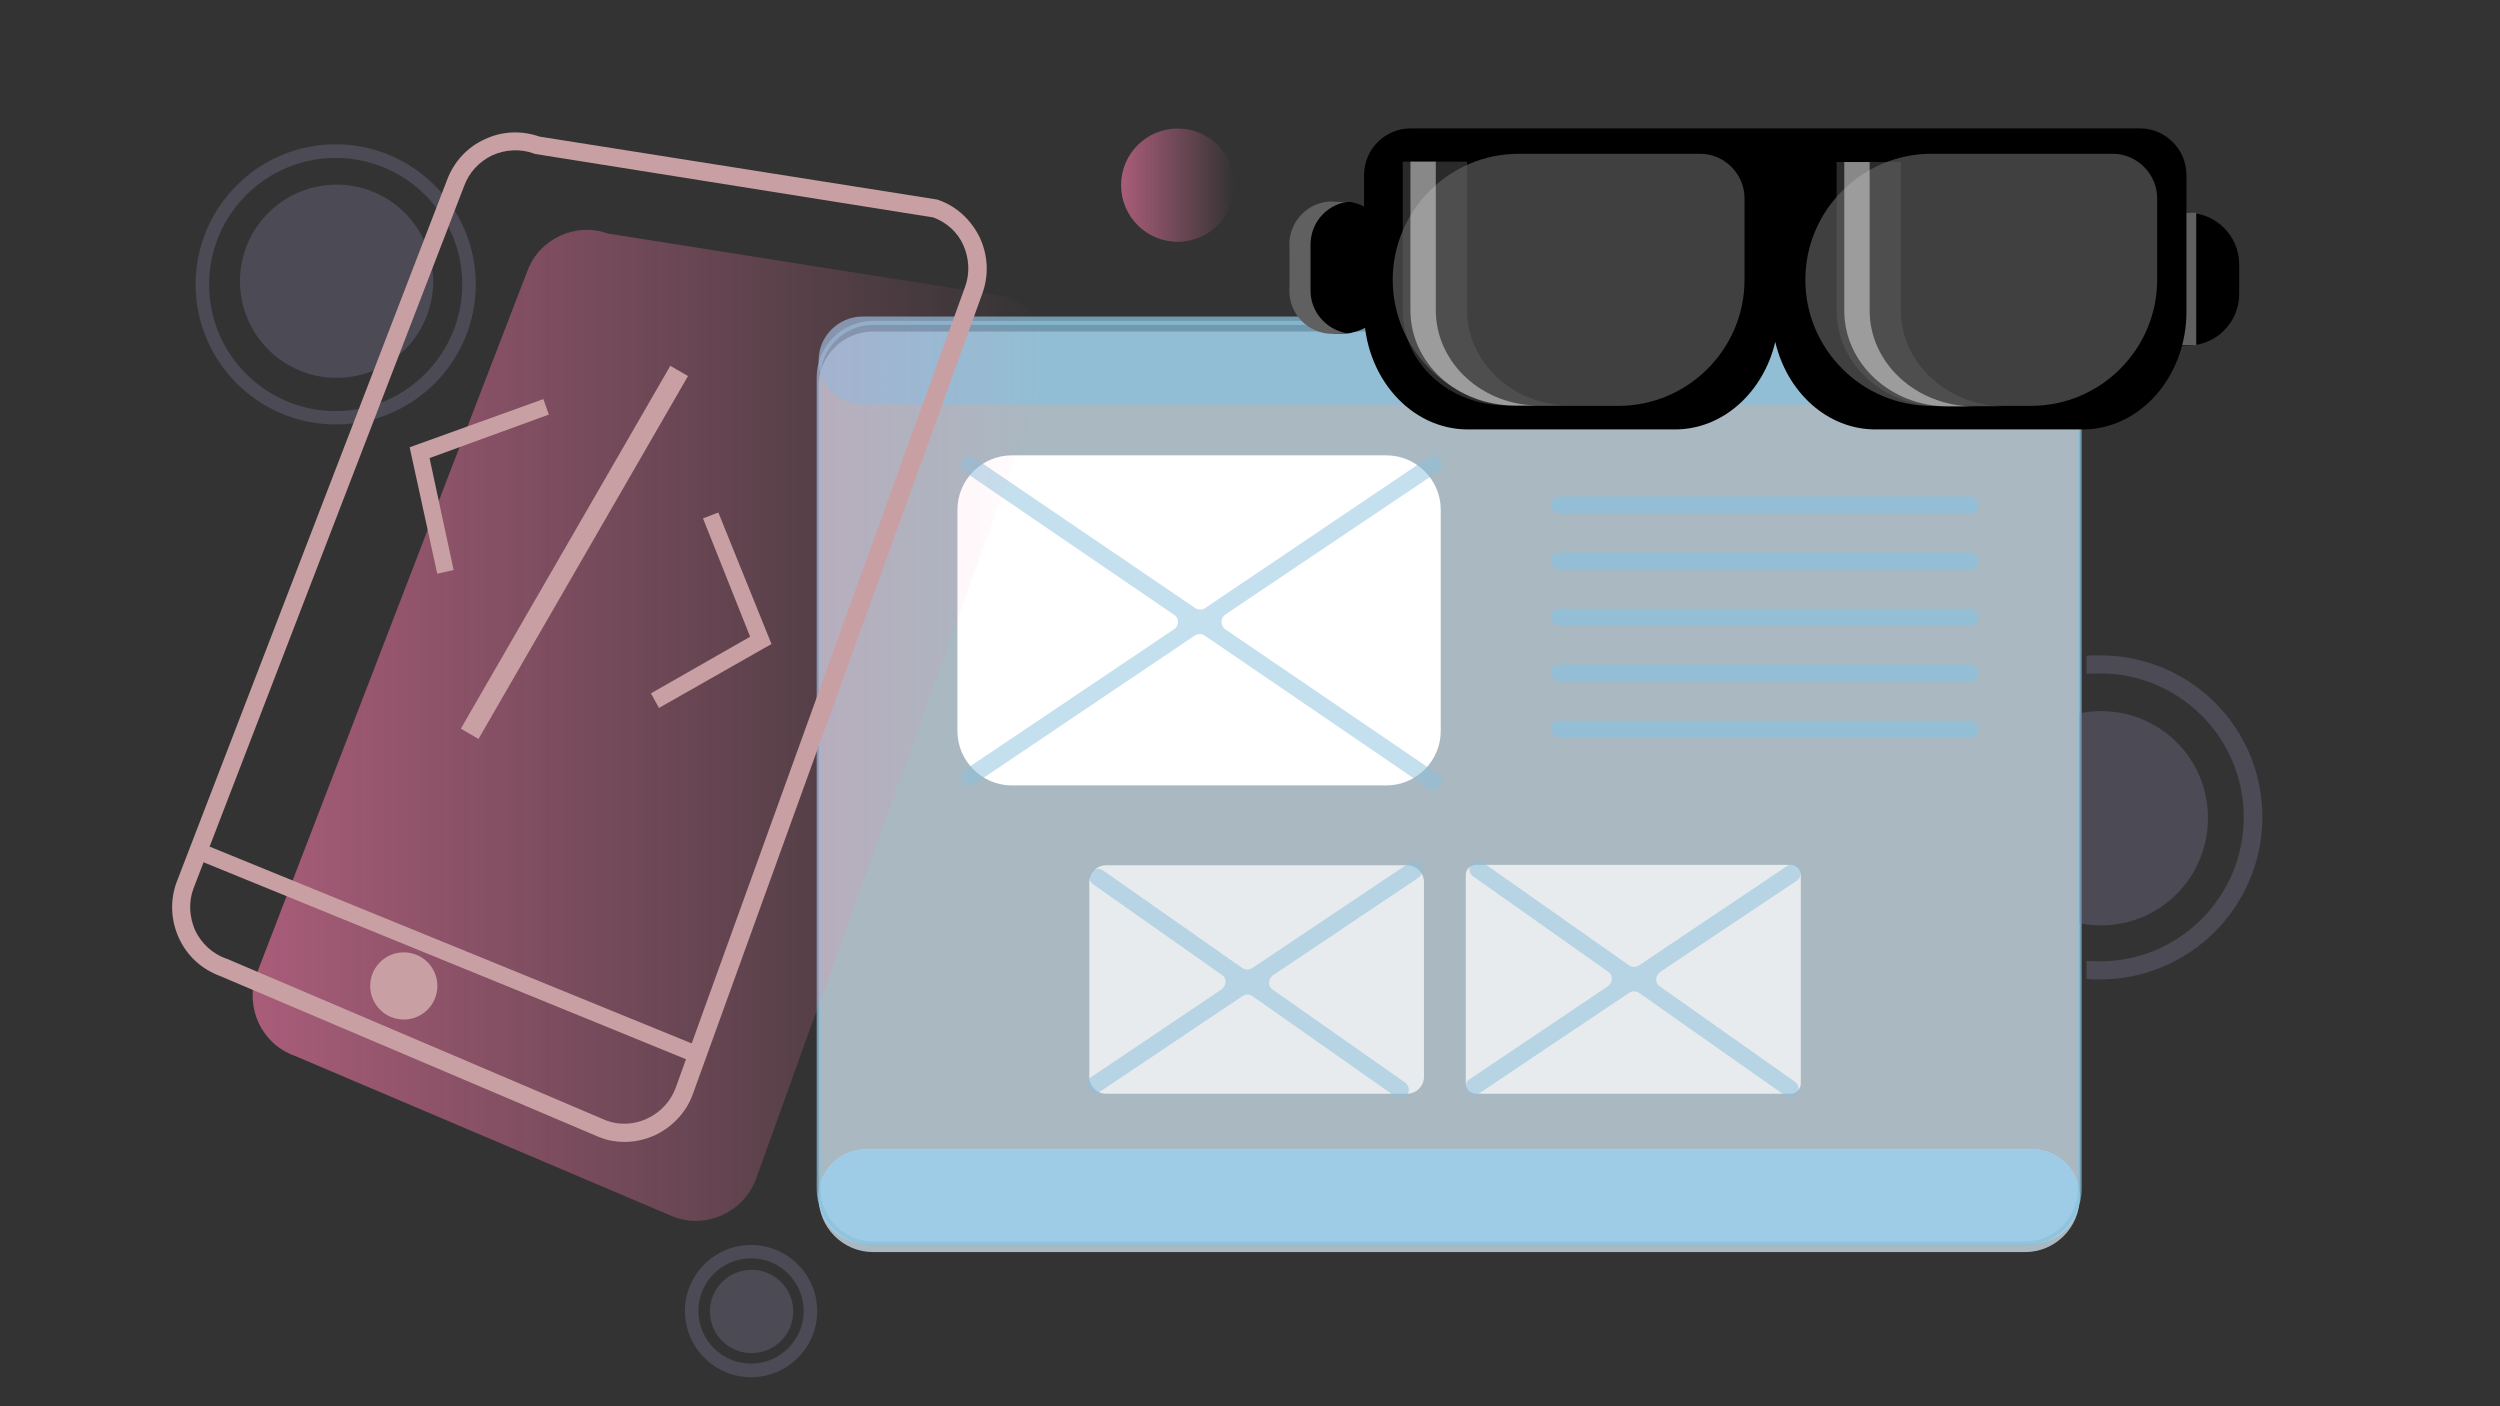 <?xml version="1.0" encoding="utf-8"?>
<!-- Generator: Adobe Illustrator 22.0.0, SVG Export Plug-In . SVG Version: 6.00 Build 0)  -->
<svg version="1.1" id="Layer_1" xmlns="http://www.w3.org/2000/svg" xmlns:xlink="http://www.w3.org/1999/xlink" x="0px" y="0px"
	 viewBox="0 0 1920 1080" style="enable-background:new 0 0 1920 1080;" xml:space="preserve">
<rect x="0" y="0" width="1920" height="1080" fill="#333333" stroke="none"/>
<style type="text/css">
	.st0{opacity:0.3;enable-background:new    ;}
	.st1{fill:#837FA5;}
	.st2{opacity:0.3;fill:#837FA5;enable-background:new    ;}
	.st3{opacity:0.72;fill:#D7ECF9;enable-background:new    ;}
	.st4{fill:#D4E8FF;}
	.st5{opacity:0.72;fill:none;stroke:#8AC1DD;stroke-width:3;stroke-miterlimit:10;enable-background:new    ;}
	.st6{fill:#FFFFFF;}
	.st7{opacity:0.72;fill:#FFFFFF;enable-background:new    ;}
	.st8{opacity:0.72;fill:#8AC1DD;enable-background:new    ;}
	.st9{opacity:0.72;}
	.st10{fill:none;}
	.st11{fill:#8AC1DD;}
	.st12{opacity:0.5;fill:#8AC1DD;enable-background:new    ;}
	.st13{opacity:0.52;fill:#8AC1DD;enable-background:new    ;}
	.st14{fill:#606060;}
	.st15{opacity:0.25;fill:#FFFFFF;enable-background:new    ;}
	.st16{opacity:0.44;}
	.st17{opacity:0.44;fill:#FFFFFF;enable-background:new    ;}
	.st18{opacity:0.58;fill:url(#SVGID_1_);enable-background:new    ;}
	.st19{opacity:0.58;fill:url(#SVGID_2_);enable-background:new    ;}
	.st20{fill:#C89FA2;}
</style>
<g class="st0">
	<path class="st1" d="M257.8,326c-59.3,0-107.6-48.3-107.6-107.6c0-59.3,48.3-107.6,107.6-107.6s107.6,48.3,107.6,107.6
		C365.4,277.8,317.2,326,257.8,326z M257.8,121.3c-53.6,0-97.2,43.6-97.2,97.2s43.6,97.2,97.2,97.2S355,272,355,218.4
		S311.4,121.3,257.8,121.3z"/>
</g>
<circle class="st2" cx="258.5" cy="216" r="74.2"/>
<g class="st0">
	<path class="st1" d="M576.8,1057.7c-28,0-50.8-22.8-50.8-50.8c0-28,22.8-50.8,50.8-50.8s50.8,22.8,50.8,50.8
		C627.7,1034.9,604.9,1057.7,576.8,1057.7z M576.8,966.4c-22.3,0-40.4,18.1-40.4,40.4c0,22.3,18.1,40.4,40.4,40.4
		c22.3,0,40.4-18.1,40.4-40.4C617.2,984.6,599.1,966.4,576.8,966.4z"/>
</g>
<circle class="st2" cx="577.2" cy="1007.2" r="32"/>
<path class="st3" d="M1555.4,961.6H670.5c-23,0-41.8-18.8-41.8-41.8V296.4c0-23,18.8-41.8,41.8-41.8h884.9c23,0,41.8,18.8,41.8,41.8
	v623.3C1597.2,942.8,1578.3,961.6,1555.4,961.6z"/>
<path class="st4" d="M1560.9,955h-896c-19.8,0-36.2-16.4-36.2-36.2l0,0c0-19.8,16.4-36.2,36.2-36.2h896c19.8,0,36.2,16.4,36.2,36.2
	l0,0C1597.2,938.9,1580.8,955,1560.9,955z"/>
<path class="st5" d="M1555.4,955H670.5c-23,0-41.8-18.8-41.8-41.8V289.8c0-23,18.8-41.8,41.8-41.8h884.9c23,0,41.8,18.8,41.8,41.8
	v623.3C1597.2,936.2,1578.3,955,1555.4,955z"/>
<path class="st6" d="M1064.7,603.2H777.1c-23,0-41.8-18.8-41.8-41.8V391.5c0-23,18.8-41.8,41.8-41.8h287.6c23,0,41.8,18.8,41.8,41.8
	v169.9C1106.5,584.4,1087.7,603.2,1064.7,603.2z"/>
<path class="st7" d="M1080.7,840H849.5c-7,0-12.9-5.9-12.9-12.9V677.4c0-7,5.9-12.9,12.9-12.9h231.2c7,0,12.9,5.9,12.9,12.9v149.7
	C1093.6,834.1,1087.7,840,1080.7,840z"/>
<path class="st7" d="M1375.2,840h-241.7c-4.3,0-7.8-3.5-7.8-7.8V672c0-4.3,3.5-7.8,7.8-7.8h241.7c4.3,0,7.8,3.5,7.8,7.8v160.2
	C1383,836.5,1379.5,840,1375.2,840z"/>
<path class="st8" d="M1560.9,955h-896c-19.8,0-36.2-16.4-36.2-36.2l0,0c0-19.8,16.4-36.2,36.2-36.2h896c19.8,0,36.2,16.4,36.2,36.2
	l0,0C1597.2,938.9,1580.8,955,1560.9,955z"/>
<path class="st8" d="M1563,310.7H662.5c-18.8,0-33.8-15.3-33.8-33.8l0,0c0-18.8,15.3-33.8,33.8-33.8H1563
	c18.8,0,33.8,15.3,33.8,33.8l0,0C1597.2,295.4,1581.8,310.7,1563,310.7z"/>
<g class="st9">
	<line class="st10" x1="1191.5" y1="388" x2="1519.5" y2="388"/>
	<path class="st11" d="M1513.2,394.6h-315.5c-3.5,0-6.6-2.8-6.6-6.6l0,0c0-3.5,2.8-6.6,6.6-6.6h315.2c3.5,0,6.6,2.8,6.6,6.6l0,0
		C1519.5,391.5,1516.7,394.6,1513.2,394.6z"/>
</g>
<g class="st9">
	<line class="st10" x1="1191.5" y1="431.2" x2="1519.5" y2="431.2"/>
	<path class="st11" d="M1513.2,437.5h-315.5c-3.5,0-6.6-2.8-6.6-6.6l0,0c0-3.5,2.8-6.6,6.6-6.6h315.2c3.5,0,6.6,2.8,6.6,6.6l0,0
		C1519.5,434.7,1516.7,437.5,1513.2,437.5z"/>
</g>
<g class="st9">
	<line class="st10" x1="1191.5" y1="474" x2="1519.5" y2="474"/>
	<path class="st11" d="M1513.2,480.7h-315.5c-3.5,0-6.6-2.8-6.6-6.6l0,0c0-3.5,2.8-6.6,6.6-6.6h315.2c3.5,0,6.6,2.8,6.6,6.6l0,0
		C1519.5,477.9,1516.7,480.7,1513.2,480.7z"/>
</g>
<g class="st9">
	<line class="st10" x1="1191.5" y1="517.2" x2="1519.5" y2="517.2"/>
	<path class="st11" d="M1513.2,523.5h-315.5c-3.5,0-6.6-2.8-6.6-6.6l0,0c0-3.5,2.8-6.6,6.6-6.6h315.2c3.5,0,6.6,2.8,6.6,6.6l0,0
		C1519.5,520.7,1516.7,523.5,1513.2,523.5z"/>
</g>
<g class="st9">
	<line class="st10" x1="1191.5" y1="560.1" x2="1519.5" y2="560.1"/>
	<path class="st11" d="M1513.2,566.7h-315.5c-3.5,0-6.6-2.8-6.6-6.6l0,0c0-3.5,2.8-6.6,6.6-6.6h315.2c3.5,0,6.6,2.8,6.6,6.6l0,0
		C1519.5,563.9,1516.7,566.7,1513.2,566.7z"/>
</g>
<path class="st12" d="M941.1,471.9l163.7-110c2.8-2.1,3.8-5.9,1.7-9.1l0,0c-2.1-2.8-5.9-3.8-9.1-1.7l-172,116
	c-2.1,1.4-5.2,1.4-7.3,0L748.1,351.5c-2.8-2.1-7-1.4-9.1,1.7l0,0c-2.1,2.8-1.4,7,1.7,9.1l161.2,110c3.8,2.4,3.8,8,0,10.8
	L740.8,591.4c-2.8,2.1-3.8,5.9-1.7,9.1l0,0c2.1,2.8,5.9,3.8,9.1,1.7L917.7,488c2.1-1.4,5.2-1.4,7.3,0l172,117.4
	c2.8,2.1,7,1.4,9.1-1.7l0,0c2.1-2.8,1.4-7-1.7-9.1L940.7,483.1C937.2,480.3,937.2,474.7,941.1,471.9z"/>
<path class="st13" d="M1091.2,664.5L1091.2,664.5c-2.1-3.1-5.9-3.8-9.1-1.7l-120.5,80.8c-2.1,1.4-5.2,1.4-7.3,0L847,668.4
	c-2.8-2.1-7-1.4-9.1,1.7l0,0c-2.1,2.8-1.4,7,1.7,9.1l98.9,69.6c3.8,2.4,3.5,8,0,10.8L838,827.2c-3.1,2.1-3.8,5.9-1.7,9.1l0,0
	c2.1,3.1,5.9,3.8,9.1,1.7l109-73.1c2.1-1.4,5.2-1.4,7.3,0l110,77.3c2.8,2.1,7,1.4,9.1-1.7l0,0c2.1-2.8,1.4-7-1.7-9.1l-101.7-71.4
	c-3.8-2.4-3.5-8,0-10.8l112.1-75.2C1092.6,671.5,1093.3,667.7,1091.2,664.5z"/>
<path class="st13" d="M1381.9,666.6L1381.9,666.6c-2.1-3.1-5.9-3.8-9.1-1.7l-114.2,76.6c-2.1,1.4-5.2,1.4-7.3,0l-112.5-79.1
	c-2.8-2.1-7-1.4-9.1,1.4l0,0c-2.1,2.8-1.4,7,1.4,9.1l104.1,73.5c3.8,2.4,3.5,8,0,10.8l-106.6,71.7c-3.1,2.1-3.8,5.9-1.7,9.1l0,0
	c2.1,3.1,5.9,3.8,9.1,1.7l115.3-77.3c2.1-1.4,5.2-1.4,7.3,0l112.5,79.1c2.8,2.1,7,1.4,9.1-1.4l0,0c2.1-2.8,1.4-7-1.4-9.1
	l-104.1-73.5c-3.8-2.4-3.5-8,0-10.8l106.2-71C1383,673.6,1383.7,669.7,1381.9,666.6z"/>
<g>
	<path d="M1029.9,256.4L1029.9,256.4c-21.9,0-39.7-17.8-39.7-39.7v-22.6c0-21.9,17.8-39.7,39.7-39.7l0,0c21.9,0,39.7,17.8,39.7,39.7
		v22.6C1069.6,238.6,1051.8,256.4,1029.9,256.4z"/>
	<path class="st14" d="M1006.5,223.3v-35.5c0-17.8,13.9-32.4,31.7-33.1c-0.7,0-1,0-1.7,0h-13.2c-18.5,0-33.1,15-33.1,33.1v35.5
		c0,18.5,15,33.1,33.1,33.1h13.2c0.7,0,1,0,1.7,0C1020.8,255.3,1006.5,241.1,1006.5,223.3z"/>
	<path d="M1680,265.4L1680,265.4c-21.9,0-39.7-17.8-39.7-39.7v-22.6c0-21.9,17.8-39.7,39.7-39.7l0,0c21.9,0,39.7,17.8,39.7,39.7
		v22.6C1719.7,247.7,1702,265.4,1680,265.4z"/>
	<path class="st14" d="M1686.7,163.4h-7.3c-18.5,0-33.1,15-33.1,33.1V232c0,18.5,15,33.1,33.1,33.1h7.3V163.4z"/>
	<path d="M1365.9,98.6h-5.2h-277.2c-19.8,0-35.9,16-35.9,35.9v104.8c0,49.8,35.5,90.5,79.7,90.5h159.1c36.9,0,67.9-28.6,77-67.2
		c9.1,38.7,40,67.2,77,67.2h159.1c43.9,0,79.7-40.4,79.7-90.5V134.5c0-19.8-16-35.9-35.9-35.9C1643.5,98.6,1365.9,98.6,1365.9,98.6z
		"/>
	<path class="st15" d="M1305.7,118.1h-139.3c-53.3,0-96.8,43.5-96.8,96.8l0,0c0,53.3,43.5,96.8,96.8,96.8h76.6
		c53.3,0,96.8-43.5,96.8-96.8v-62.7C1339.8,133.8,1324.5,118.1,1305.7,118.1z"/>
	<path class="st15" d="M1622.6,118.1h-139.3c-53.3,0-96.8,43.5-96.8,96.8l0,0c0,53.3,43.5,96.8,96.8,96.8h76.6
		c53.3,0,96.8-43.5,96.8-96.8v-62.7C1656.7,133.8,1641.4,118.1,1622.6,118.1z"/>
	<g class="st16">
		<path class="st14" d="M1126.7,238.3V124.1h-49.4v114.2c0,40.4,35.5,73.1,79.7,73.1h49.4C1162.6,311.8,1126.7,278.7,1126.7,238.3z"
			/>
	</g>
	<path class="st17" d="M1102.7,238.3V124.1h-19.5v114.2c0,40.4,35.5,73.1,79.7,73.1h19.5C1138.5,311.8,1102.7,278.7,1102.7,238.3z"
		/>
	<g class="st16">
		<path class="st14" d="M1459.9,238.6V124.4h-49.4v114.2c0,40.4,35.5,73.5,79.7,73.5h49.4C1495.8,311.8,1459.9,279,1459.9,238.6z"/>
	</g>
	<path class="st17" d="M1435.9,238.6V124.4h-19.5v114.2c0,40.4,35.5,73.5,79.7,73.5h19.5C1471.8,311.8,1435.9,279,1435.9,238.6z"/>
</g>
<linearGradient id="SVGID_1_" gradientUnits="userSpaceOnUse" x1="860.978" y1="937.832" x2="948.138" y2="937.832" gradientTransform="matrix(1 0 0 -1 0 1080)">
	<stop  offset="0" style="stop-color:#FF7BAC"/>
	<stop  offset="1" style="stop-color:#FF7BAC;stop-opacity:0"/>
</linearGradient>
<circle class="st18" cx="904.5" cy="142.2" r="43.5"/>
<linearGradient id="SVGID_2_" gradientUnits="userSpaceOnUse" x1="193.996" y1="522.925" x2="805.016" y2="522.925" gradientTransform="matrix(1 0 0 -1 0 1080)">
	<stop  offset="0" style="stop-color:#FF7BAC"/>
	<stop  offset="1" style="stop-color:#FF7BAC;stop-opacity:0"/>
</linearGradient>
<path class="st19" d="M518,934.8l-291.8-124c-25.4-9.1-38.3-37.3-29.3-62.3l207.9-539.8c9.1-25.4,37.3-38.3,62.3-29.3l305.8,48.4
	c25.4,9.1,38.3,37.3,29.3,62.3L580.6,905.5C571.2,930.6,543.4,943.8,518,934.8z"/>
<g>
	<polygon class="st20" points="506.1,543.7 499.9,532.5 576.1,489 539.9,398.1 551.7,393.6 592.5,494.6 	"/>
</g>
<g>
	<path class="st20" d="M479.7,877c-6.3,0-12.9-1-18.8-3.5h-0.3l-291.8-124c-13.9-5.2-25.1-15.3-31.3-28.9c-6.3-13.6-7-28.6-2.1-42.5
		l0,0l207.9-539.8c5.2-13.9,15.3-25.1,28.9-31.3c13.2-6.3,28.2-7,42.1-2.1l305.8,48.4l0.7,0.3c13.9,4.9,25.1,15.3,31.7,28.9
		c6.3,13.6,7,28.6,2.1,42.5L532.2,840c-4.9,13.9-15.3,25.1-28.9,31.7C495.7,875.2,487.7,877,479.7,877z M465.7,860.6
		c10.4,3.8,21.6,3.1,31.7-1.7c10.1-4.9,17.8-13.2,21.6-23.7l222.2-615c3.8-10.4,3.1-21.9-1.4-32c-4.5-10.1-12.9-17.4-23-21.2
		l-306.1-48.8l-0.7-0.3c-10.4-3.8-21.9-3.1-32,1.4c-10.1,4.9-17.8,13.2-21.6,23.7l0,0L148.5,682.6c-3.8,10.4-3.1,21.6,1.4,32
		c4.9,10.1,13.2,17.8,23.7,21.6h0.3L465.7,860.6z"/>
</g>
<g>
	<line class="st10" x1="152" y1="653.7" x2="535.7" y2="810.1"/>
	
		<rect x="337.5" y="524.8" transform="matrix(0.378 -0.926 0.926 0.378 -463.805 773.695)" class="st20" width="12.9" height="414.4"/>
</g>
<circle class="st20" cx="310.1" cy="757.2" r="25.8"/>
<rect x="280.3" y="416.4" transform="matrix(0.5 -0.866 0.866 0.5 -146.848 594.162)" class="st20" width="321.8" height="15.7"/>
<g>
	<polygon class="st20" points="335.8,440.6 314.6,343.5 417.3,306.5 421.5,318.4 329.9,351.8 348.4,437.8 	"/>
</g>
<path class="st2" d="M1613.5,546.1c-5.6,0-11.1,0.7-16.7,1.7v161.2c5.2,1,10.8,1.7,16.7,1.7c45.6,0,82.2-36.9,82.2-82.2
	C1696.1,583,1659.1,546.1,1613.5,546.1z"/>
<path class="st2" d="M1612.8,503.3c-3.5,0-7,0-10.4,0.3v13.9c3.5-0.3,7-0.3,10.4-0.3c60.9,0,110.4,49.4,110.4,110.4
	c0,60.9-49.4,110.7-110.4,110.7c-3.5,0-7-0.3-10.4-0.3v13.9c3.5,0.3,7,0.3,10.4,0.3c68.6,0,124.7-55.7,124.7-124.7
	S1681.8,503.3,1612.8,503.3z"/>
</svg>
